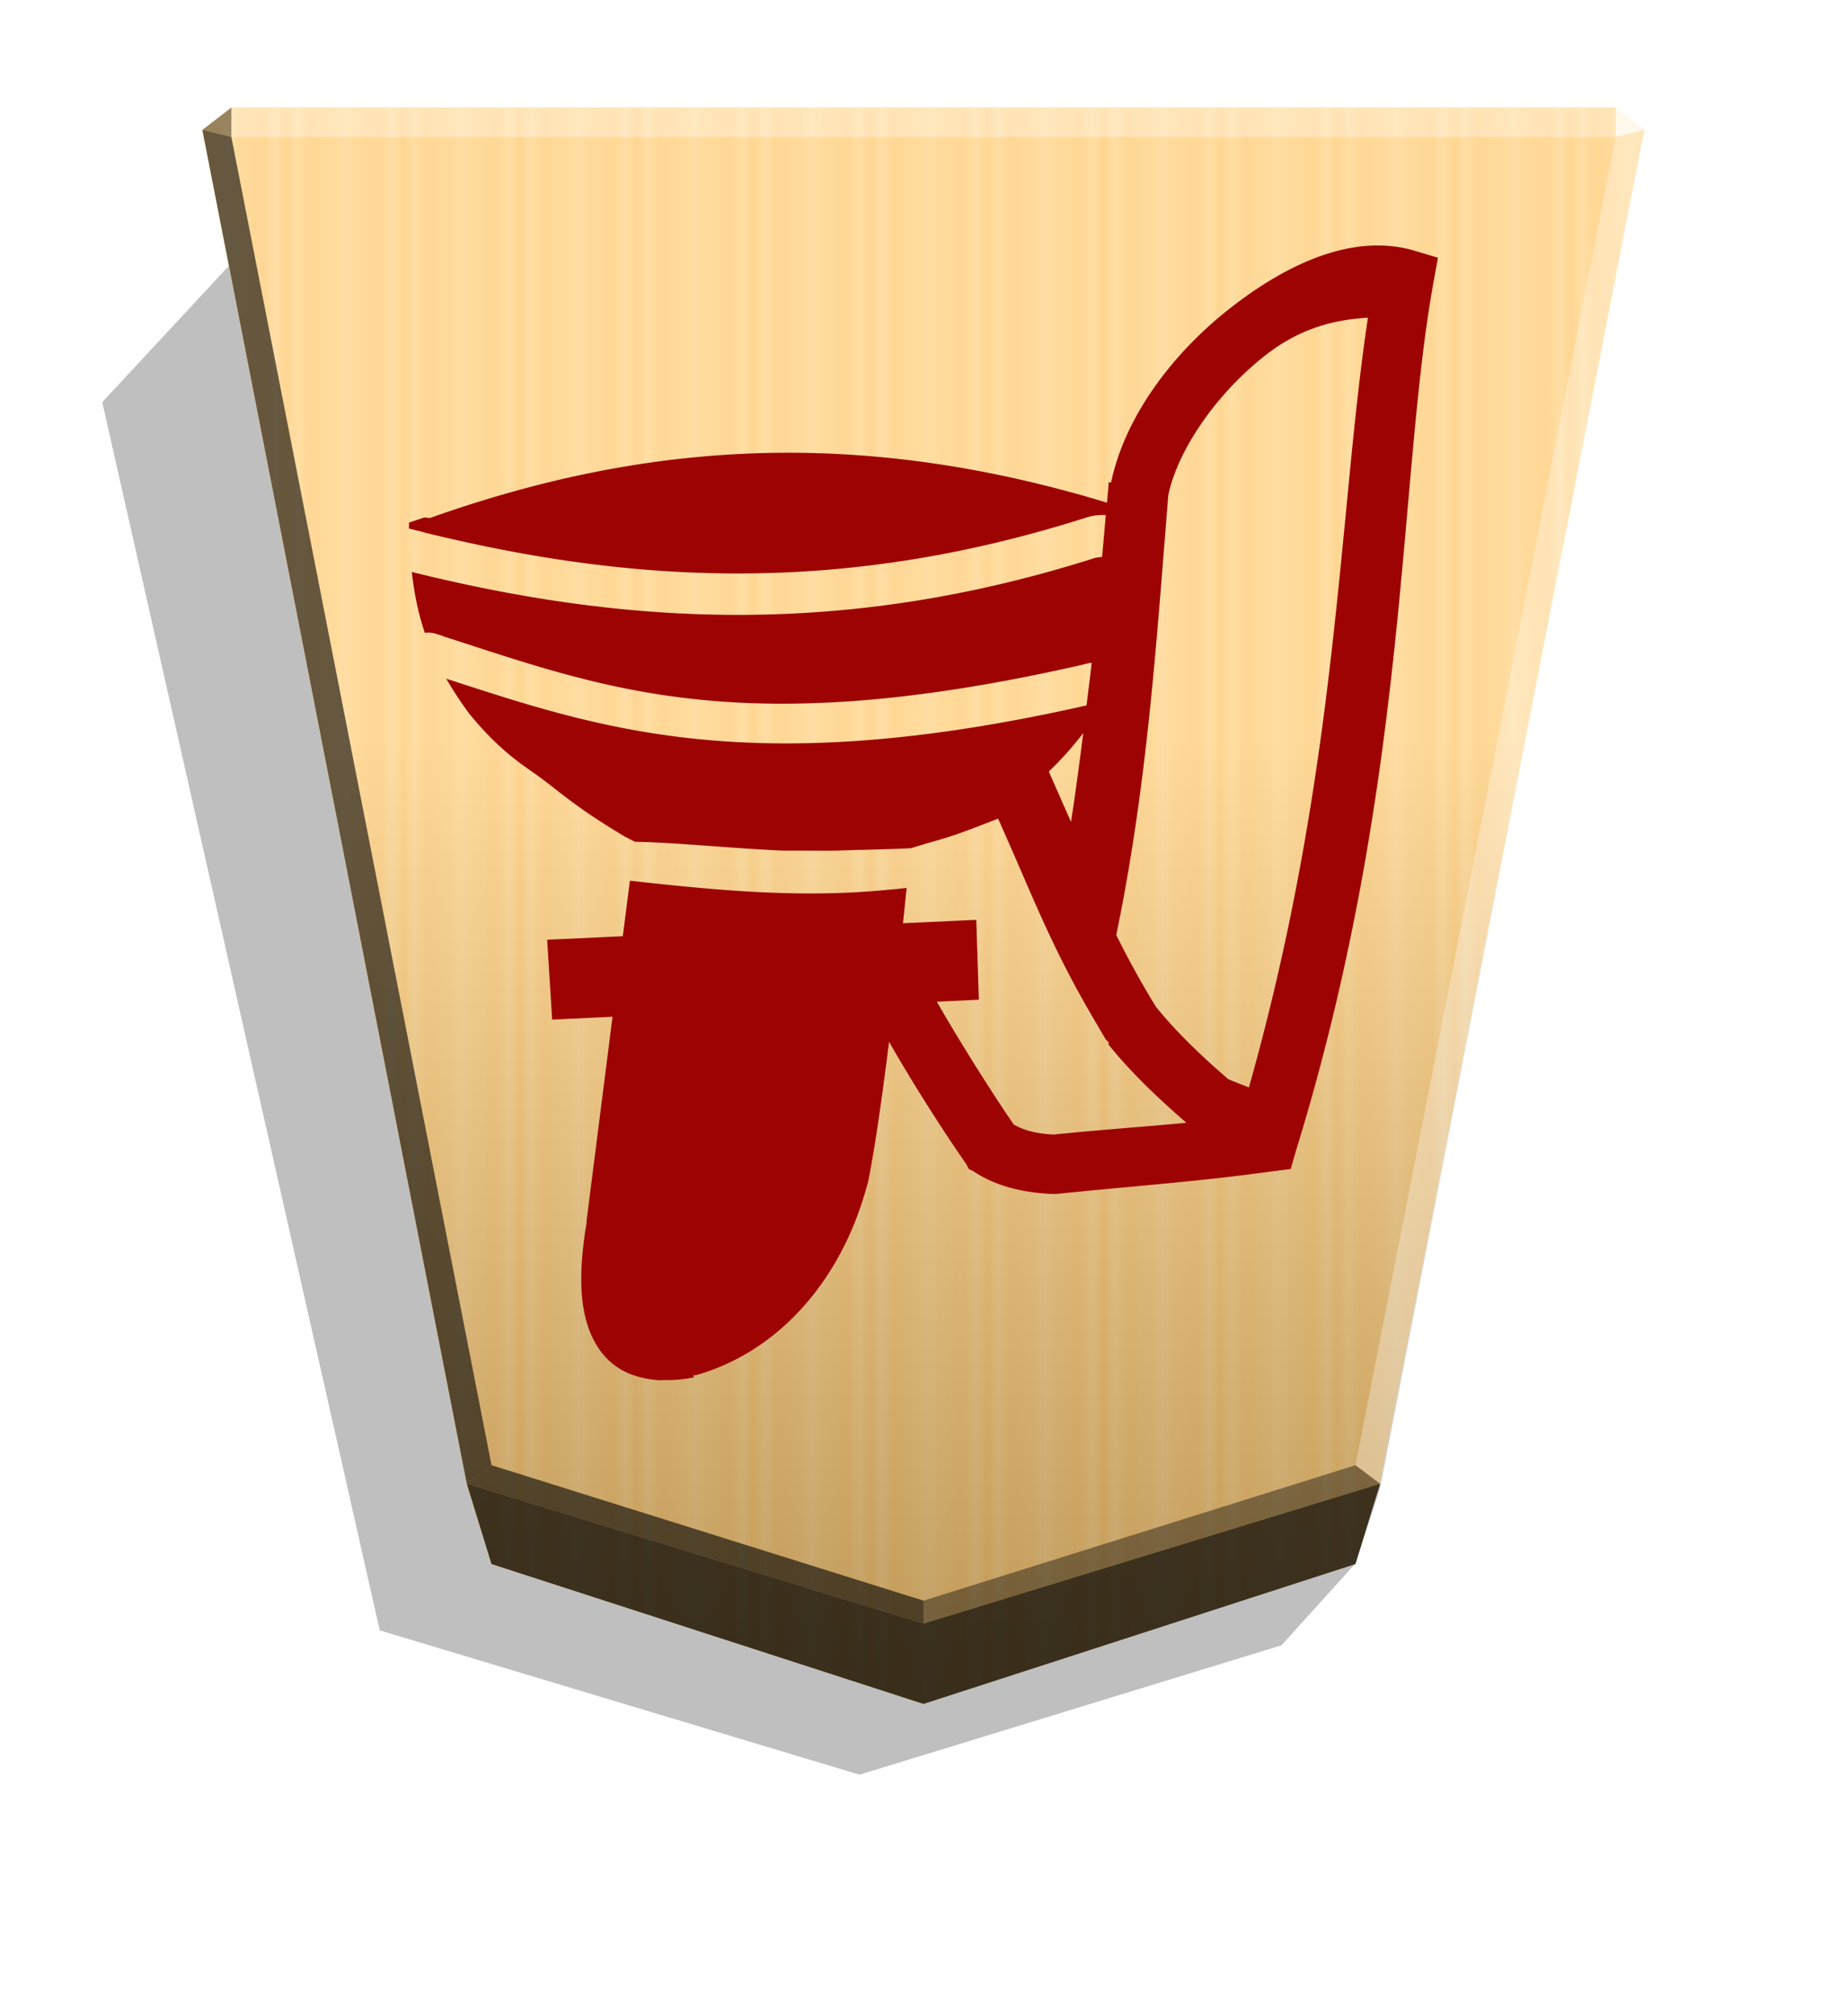<svg xmlns="http://www.w3.org/2000/svg" width="498.898" height="544.252" viewBox="0 0 1320 1440">
    <defs>
        <linearGradient id="1_BISHOPPROMOTED_svg__b" x1="-1430.769" x2="-1409.955" y1="-77.47" y2="-77.47" gradientUnits="userSpaceOnUse" spreadMethod="reflect">
            <stop offset="0" stop-color="#ffd285"/>
            <stop offset=".232" stop-color="#ffcd79"/>
            <stop offset=".616" stop-color="#ffca73"/>
            <stop offset=".808" stop-color="#ffd386"/>
            <stop offset="1" stop-color="#ffc86e"/>
        </linearGradient>
        <linearGradient id="1_BISHOPPROMOTED_svg__c" x1="-905.02" x2="-904.556" y1="-384.47" y2="184.159" gradientUnits="userSpaceOnUse">
            <stop offset="0"/>
            <stop offset=".603" stop-color="#fff"/>
        </linearGradient>
        <filter id="1_BISHOPPROMOTED_svg__a" width="1.026" height="1.022" x="-.013" y="-.011" color-interpolation-filters="sRGB">
            <feGaussianBlur stdDeviation="2.441"/>
        </filter>
        <filter id="1_BISHOPPROMOTED_svg__d" width="1.078" height="1.071" x="-.039" y="-.036" color-interpolation-filters="sRGB">
            <feGaussianBlur in="SourceGraphic" result="blur" stdDeviation="6"/>
            <feDiffuseLighting in="blur" lighting-color="#fff" result="diffuse" surfaceScale="4">
                <feDistantLight azimuth="235" elevation="45"/>
            </feDiffuseLighting>
            <feSpecularLighting in="blur" lighting-color="#fff" result="specular" specularExponent="25" surfaceScale="4">
                <feDistantLight azimuth="280" elevation="45"/>
            </feSpecularLighting>
            <feComposite in="diffuse" in2="SourceGraphic" k1="1.4" operator="arithmetic" result="lit"/>
            <feComposite in="lit" in2="specular" k2="1" k3="1" operator="arithmetic" result="shaded"/>
            <feComposite in="shaded" in2="SourceGraphic" operator="in"/>
        </filter>
    </defs>
    <path d="m-2659.569 204.596 26.181 28.949 150.416 46.096 171.017-51.398 98.911-437.515-45.894-49.39z" filter="url(#1_BISHOPPROMOTED_svg__a)" opacity=".5" transform="matrix(-2.005 0 0 2.005 -4364.078 706.823)"/>
    <path fill="url(#1_BISHOPPROMOTED_svg__b)" d="m-1220.686-340.838-153.963 49.823-8.809 28.459-94.245 482.361 10.349 7.986h493.336l10.348-7.986-94.244-482.361-8.809-28.459z" transform="translate(-1787.64 533.54)scale(-2.005)"/>
    <path fill="url(#1_BISHOPPROMOTED_svg__c)" d="m-905.02-384.47-153.963 49.823-8.809 26.778-94.245 484.042 10.349 7.986h493.336l10.349-7.986-94.244-482.219-8.809-28.601z" opacity=".25" style="mix-blend-mode:overlay" transform="translate(-1154.688 446.054)scale(-2.005)"/>
    <path d="m165.355 97.854.043-21.064-20.75 16.013zm821.025 961.863-17.664-13.248L660 1143.218v16.402z" opacity=".4"/>
    <path d="m333.62 1059.717 17.664-13.248L660 1143.218v16.402z" opacity=".6"/>
    <path d="m333.62 1059.717 17.664-13.248L165.355 97.854l-20.707-5.052z" opacity=".6"/>
    <g fill="#fff">
        <path d="m986.38 1059.717-17.664-13.248 185.93-948.615 20.707-5.052z" opacity=".3"/>
        <path d="m1154.646 97.854-.043-21.064 20.75 16.013z" opacity=".8"/>
        <path d="M1154.646 97.854H165.355l.043-21.064h989.205z" opacity=".3"/>
    </g>
    <path d="m351.283 1117.065-17.663-57.348L660 1159.62l326.38-99.903-17.663 57.348L660 1216.968z" opacity=".7"/>
    <path fill="#9b0000" d="M473.253 985.609c7.1.279 14.554-.33 22.512-1.83v-1.6h1.625c59.363-16.883 103.985-67.977 122.199-135.255 0 0 .685-2.16.889-3.259 5.382-26.928 10.347-63.363 14.914-99.593 20.186 35.353 43.812 71.226 55.163 87.279l1.828 3.563 3.551 1.778c15.875 10.564 35.027 14.999 55.274 16.045h3.657c53.235-5.516 102.757-8.895 153.347-16.045l14.262-1.778 3.55-12.481c81.296-263.606 73.019-478.527 98.074-618.738l3.55-19.619-17.833-5.354c-43.091-12.072-89.61 9.429-130.167 41.009-40.555 31.58-75.45 76.716-85.583 124.817h-1.83v1.829c-.355 4.26-.736 8.382-1.117 12.628-180.328-54.752-332.386-42.687-483.312 10.768-1.626.584-3.564-.585-5.174 0l-10.345 3.477v4.219c1.524.406 3.042.762 4.26 1.092 3.956.864 7 1.753 7.098 1.829 151.82 37.396 300.836 43.969 472.522-10.699 3.038-.94 5.58-1.448 7.912-1.65 2.312-.239 4.366-.227 6.188-.168a3654 3654 0 0 1-2.634 29.884c-1.22.149-4.669.584-4.466.534-177.056 56.417-331.518 48.976-486.785 10.734-.585-.142-1.524-.381-2.109-.534 1.83 15.654 4.659 29.854 9.335 43.44 1.22-.034 2.438-.215 3.563-.112 4.466.432 7.913 2.083 12.487 3.564 113.697 36.644 211.254 74.479 452.908 19.616 1.117-.249 3.756-1.092 7.61-1.65-1.118 10.19-2.44 20.314-3.658 30.462-239.352 54.087-347.848 16.502-457.607-19.078 4.77 8.112 10.043 16.34 16.472 25.019 14.72 17.932 27.754 29.701 44.855 41.4 17.105 11.694 27.806 23.515 66.686 46.566l3.434 1.753 3.434 1.753c27.441.38 67.63 4.559 105.334 6.296 5.58.045 11.48-.02 17.163 0 6.593.025 13.045.127 19.913.018 4.156-.065 8.522-.25 12.832-.406 13.622-.28 27.5-.66 41.843-1.296 6.286-1.955 12.687-3.825 20.043-5.933 15.814-4.56 29.112-10.16 42.39-15.194 25.065 55.773 37.745 91.783 71.483 148.35l.25.585.018-.093c1.829 3.043 3.353 5.834 5.37 9.007l1.828 1.778v1.778c17.183 21.178 36.306 39.04 55.65 55.815-30.422 2.827-61.776 5.016-94.876 8.38-13.127-.686-20.998-3-28.524-7.13-11.169-16.104-35.98-54.508-55-87.762l30.037-1.397-1.829-57.059-52.392 2.439c1.524-14.077 1.626-15.972 2.634-25.225-4.963.61-9.942 1.042-14.818 1.473h-.056c-7.506.686-14.971 1.27-22.439 1.651-7.2.407-14.424.66-21.696.737-39.074.66-80.867-2.464-138.784-9.03l-5.072 39.657-54.047 2.515 3.564 57.059 43.143-2.057-18.524 145.47v1.6c-5.883 35.149-5.883 65.095 6.49 86.37 6.291 10.837 15.39 18.808 27.692 22.806 6.185 2.006 12.759 3.172 19.82 3.434zm419.306-208.957c-3.353-1.296-8.723-3.348-14.79-5.921-18.42-15.918-36.224-32.618-51.714-51.709-11.697-19.182-20.531-35.579-28.291-51.208 22.326-108.363 28.514-207.385 37.207-314.327 7-33.027 35.26-73.159 69.536-99.853 20.277-15.783 39.358-22.11 56.562-24.912a160 160 0 0 1 16.556-1.829c-21.15 139.599-20.836 322.63-85.067 549.765zM765.457 587.068h-.018l-15.898-36.049c8.522-8.064 16.719-17.137 24.61-27.475-2.633 21.132-5.478 42.26-8.722 63.524z" enable-background="accumulate" filter="url(#1_BISHOPPROMOTED_svg__d)" opacity=".99" overflow="visible"/>
</svg>
